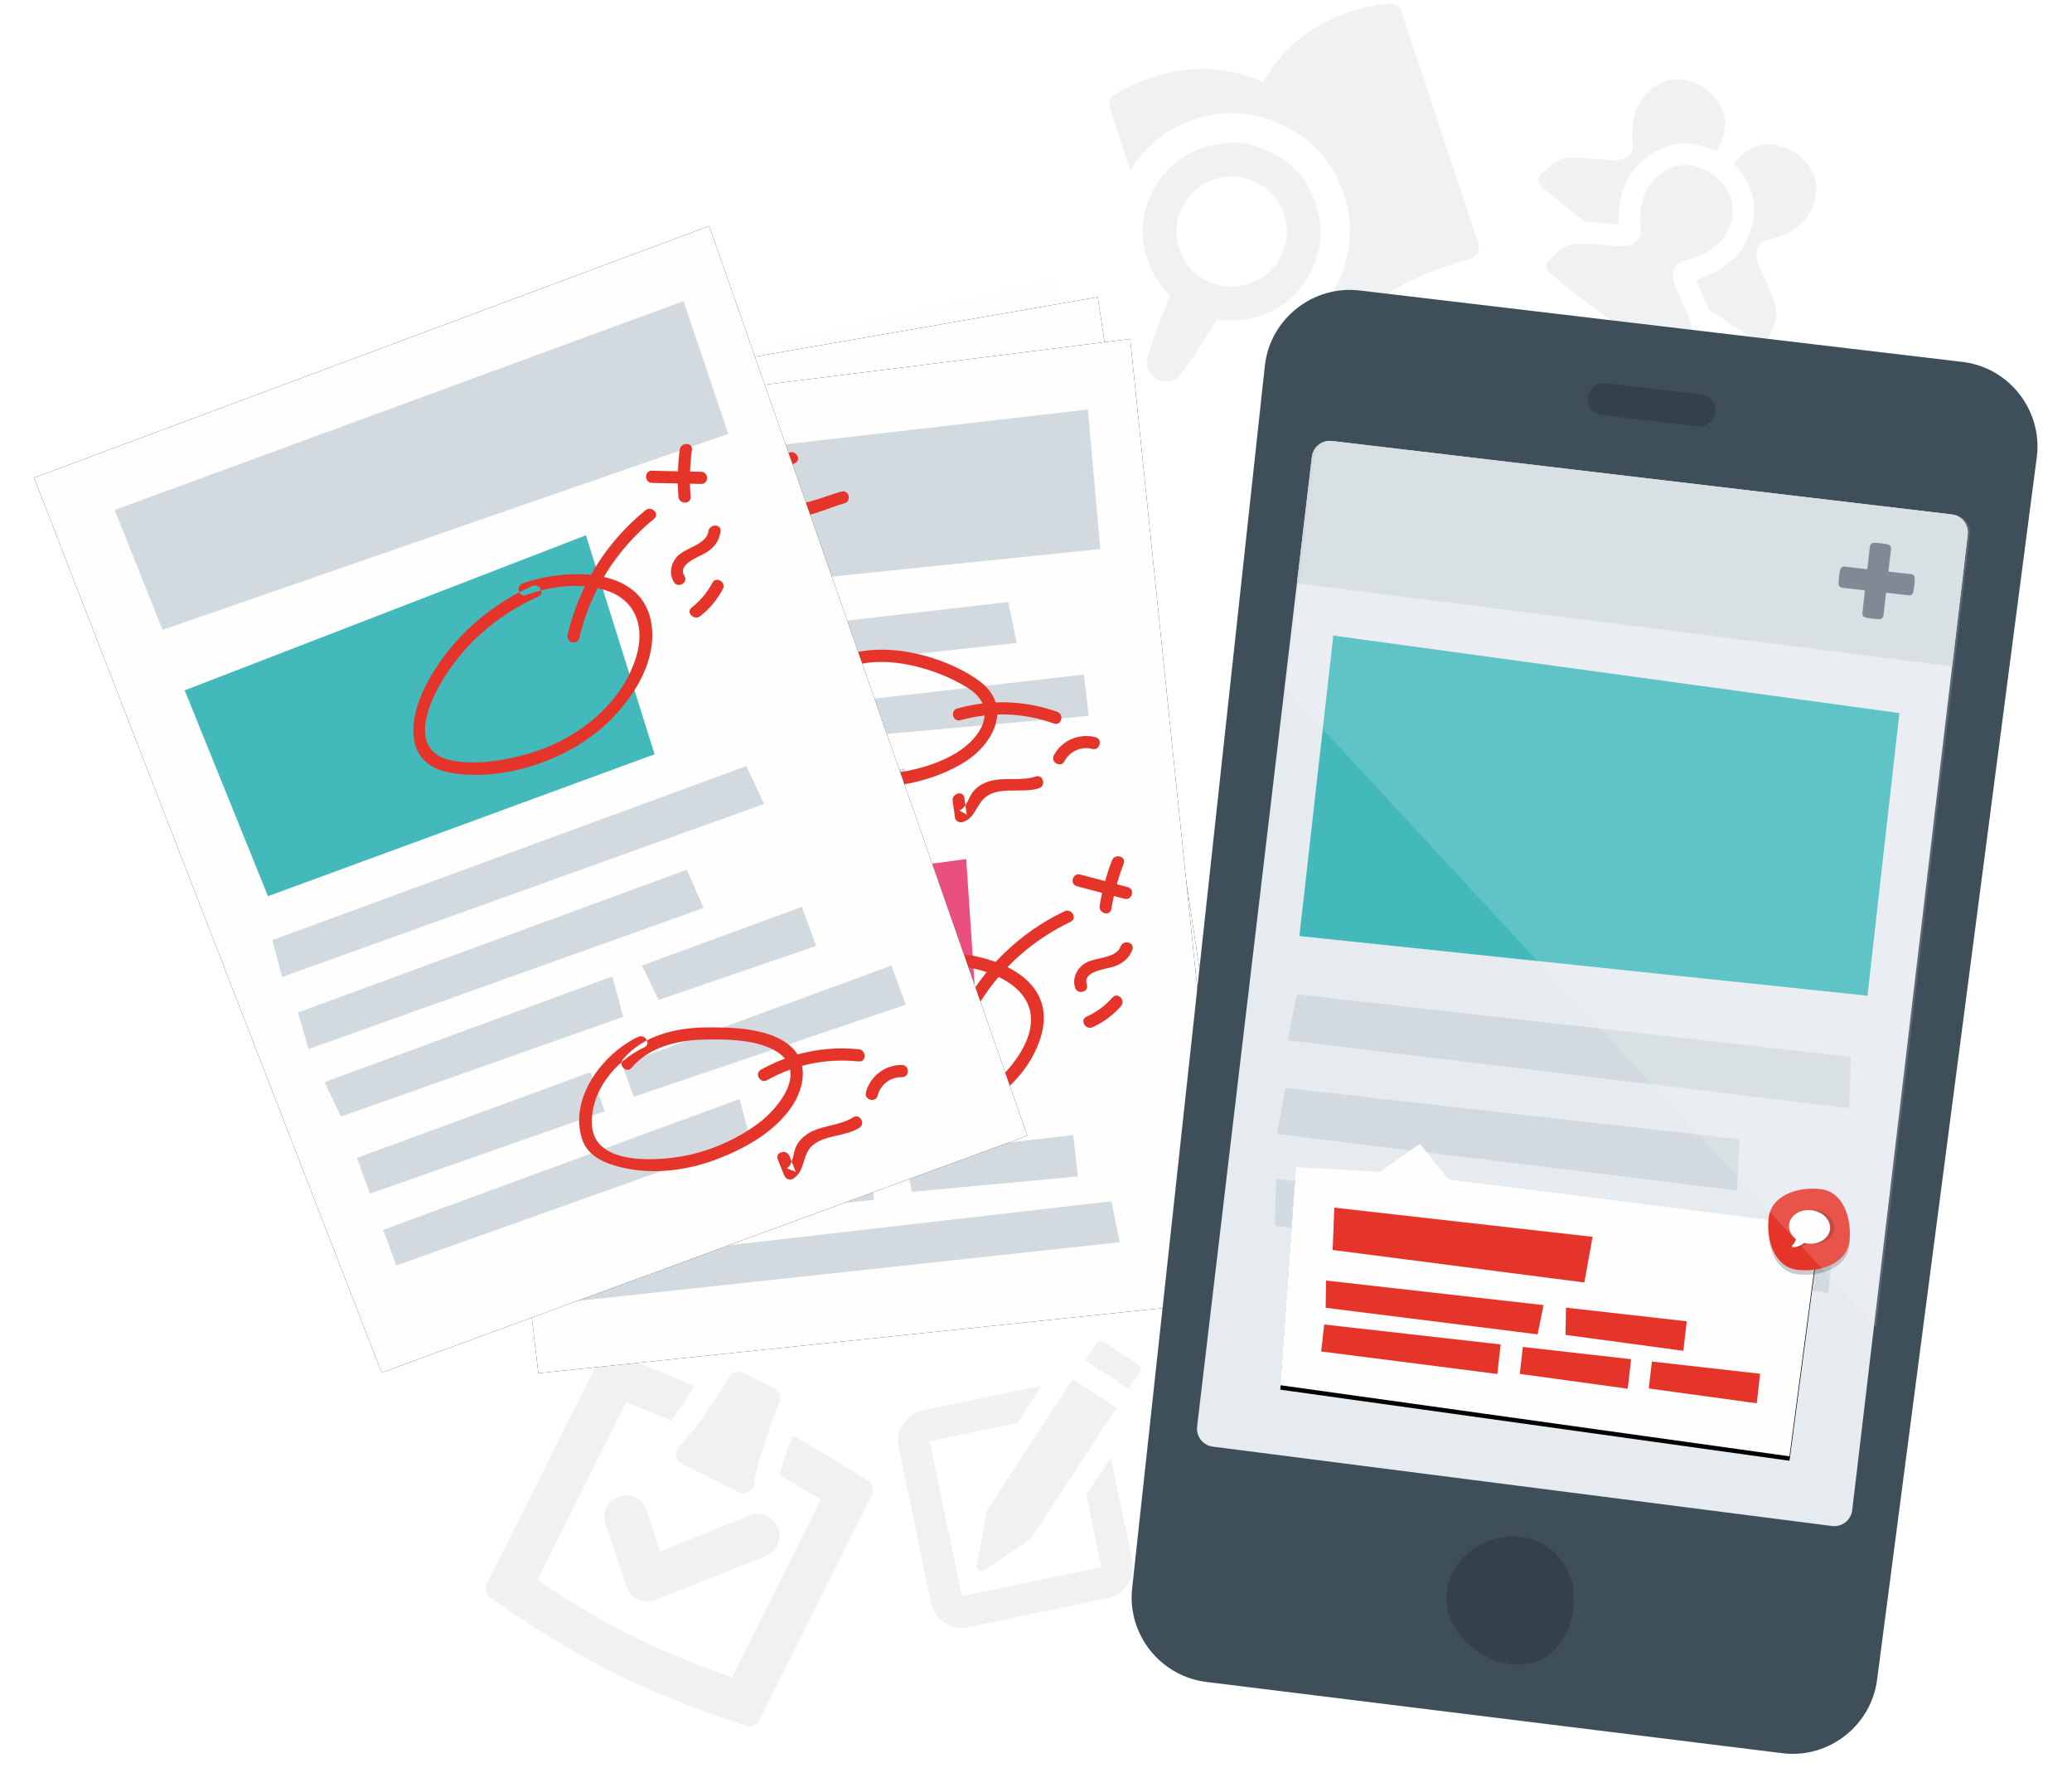 <svg xmlns="http://www.w3.org/2000/svg" width="929" height="801" viewBox="0 0 929 801" xmlns:xlink="http://www.w3.org/1999/xlink">
  <defs>
    <polygon id="b" points="542.129 460.739 234.059 507.706 163.702 86.436 477.181 31.951"/>
    <filter id="a" width="200%" height="200%" x="-50%" y="-50%" filterUnits="objectBoundingBox">
      <feOffset in="SourceAlpha" result="shadowOffsetOuter1"/>
      <feGaussianBlur stdDeviation="5" in="shadowOffsetOuter1" result="shadowBlurOuter1"/>
      <feColorMatrix values="0 0 0 0 0 0 0 0 0 0 0 0 0 0 0 0 0 0 0.2 0" in="shadowBlurOuter1"/>
    </filter>
    <polygon id="d" points="536.332 482.079 226.386 514.42 176.016 90.292 491.72 50.699"/>
    <filter id="c" width="200%" height="200%" x="-50%" y="-50%" filterUnits="objectBoundingBox">
      <feOffset in="SourceAlpha" result="shadowOffsetOuter1"/>
      <feGaussianBlur stdDeviation="5" in="shadowOffsetOuter1" result="shadowBlurOuter1"/>
      <feColorMatrix values="0 0 0 0 0 0 0 0 0 0 0 0 0 0 0 0 0 0 0.2 0" in="shadowBlurOuter1"/>
    </filter>
    <polygon id="f" points="445.597 407.905 156.133 514.172 .257 112.953 302.987 .072"/>
    <filter id="e" width="200%" height="200%" x="-50%" y="-50%" filterUnits="objectBoundingBox">
      <feOffset in="SourceAlpha" result="shadowOffsetOuter1"/>
      <feGaussianBlur stdDeviation="5" in="shadowOffsetOuter1" result="shadowBlurOuter1"/>
      <feColorMatrix values="0 0 0 0 0 0 0 0 0 0 0 0 0 0 0 0 0 0 0.2 0" in="shadowBlurOuter1"/>
    </filter>
    <filter id="g" width="200%" height="200%" x="-50%" y="-50%" filterUnits="objectBoundingBox">
      <feOffset in="SourceAlpha" result="shadowOffsetOuter1"/>
      <feGaussianBlur stdDeviation="6" in="shadowOffsetOuter1" result="shadowBlurOuter1"/>
      <feColorMatrix values="0 0 0 0 0 0 0 0 0 0 0 0 0 0 0 0 0 0 0.2 0" in="shadowBlurOuter1" result="shadowMatrixOuter1"/>
      <feMerge>
        <feMergeNode in="shadowMatrixOuter1"/>
        <feMergeNode in="SourceGraphic"/>
      </feMerge>
    </filter>
    <polygon id="i" points="142.721 399.316 129.973 383.316 111.979 395.842 74.32 393.778 67.333 491.539 295.632 523.41 309.292 420.325"/>
    <filter id="h" width="200%" height="200%" x="-50%" y="-50%" filterUnits="objectBoundingBox">
      <feOffset dy="2" in="SourceAlpha" result="shadowOffsetOuter1"/>
      <feGaussianBlur stdDeviation="2" in="shadowOffsetOuter1" result="shadowBlurOuter1"/>
      <feColorMatrix values="0 0 0 0 0 0 0 0 0 0 0 0 0 0 0 0 0 0 0.2 0" in="shadowBlurOuter1"/>
    </filter>
  </defs>
  <g fill="none" fill-rule="evenodd" transform="translate(15)">
    <g fill="#6B7482" opacity=".1" transform="translate(202.736 .743)">
      <path d="M293.736 612.588C293.608 611.975 293.26 611.482 292.693 611.11L277.028 600.844C276.461 600.473 275.869 600.351 275.254 600.478 274.639 600.606 274.145 600.955 273.774 601.525L268.794 609.128 288.39 621.969 293.37 614.366C293.742 613.796 293.863 613.206 293.736 612.588L293.736 612.588zM282.896 630.364L244.642 688.788C244.296 689.122 244.109 689.295 244.072 689.304L223.768 703.22 223.629 703.359C223.555 703.376 223.442 703.418 223.288 703.489 223.13 703.56 222.996 703.603 222.889 703.628 222.24 703.761 221.681 703.617 221.216 703.183 220.34 702.613 219.963 701.895 220.088 701.045L220.162 700.857 224.802 676.675C224.796 676.638 224.876 676.397 225.046 675.946L263.3 617.522 282.896 630.364zM280.294 652.646L289.937 698.932C290.728 702.732 290.045 706.28 287.882 709.581 285.722 712.882 282.743 714.924 278.947 715.718L216.465 728.746C212.67 729.538 209.121 728.857 205.824 726.693 202.524 724.529 200.481 721.552 199.687 717.754L185.219 648.296C184.425 644.498 185.111 640.95 187.274 637.649 189.434 634.348 192.41 632.304 196.209 631.512L249.413 620.418 238.423 637.201 199.103 645.4 213.571 714.859 276.053 701.827 269.304 669.432 280.294 652.646zM86.773 647.707C89.769 644.664 93.148 640.526 96.901 635.299 100.648 630.072 103.523 625.858 105.524 622.654 107.525 619.449 108.685 617.529 109.005 616.894 109.64 615.62 110.592 614.792 111.868 614.404 113.141 614.018 114.365 614.12 115.547 614.713L129.449 621.672C130.628 622.262 131.45 623.184 131.904 624.435 132.357 625.685 132.264 626.947 131.626 628.221 131.308 628.859 130.469 630.937 129.106 634.46 127.739 637.982 126.09 642.812 124.159 648.946 122.223 655.086 120.936 660.267 120.304 664.495 120.026 666.177 119.21 667.36 117.846 668.038 116.392 668.905 114.893 668.948 113.348 668.174L87.997 655.48C86.452 654.709 85.588 653.481 85.409 651.799 85.134 650.299 85.588 648.934 86.773 647.707M68.276 716.371L68.004 716.232C65.64 715.05 64.027 713.164 63.165 710.572L53.7 682.473C52.839 679.883 52.997 677.405 54.182 675.04 55.364 672.677 57.249 671.064 59.84 670.201 62.428 669.339 64.929 669.507 67.338 670.715 69.745 671.92 71.38 673.82 72.242 676.409L78.167 694.894 118.32 678.675C120.862 677.677 123.374 677.711 125.851 678.783 128.323 679.849 130.064 681.659 131.064 684.205 132.108 686.661 132.093 689.126 131.025 691.605 129.956 694.083 128.196 695.844 125.744 696.888L76.046 716.507C73.41 717.466 70.819 717.418 68.276 716.371M171.422 663.148C172.422 663.877 173.103 664.841 173.466 666.047 173.828 667.252 173.738 668.401 173.193 669.492L122.648 770.535C122.104 771.624 121.262 772.396 120.128 772.849 118.989 773.306 117.832 773.351 116.653 772.988L114.334 772.166C112.877 771.667 111.037 771.029 108.812 770.257 106.584 769.48 103.951 768.561 100.906 767.492 97.865 766.423 94.557 765.195 90.991 763.806 87.425 762.419 83.802 760.972 80.12 759.469 76.443 757.969 72.557 756.307 68.466 754.489 64.376 752.669 60.56 750.871 57.02 749.098 53.474 747.323 49.749 745.346 45.843 743.163 41.934 740.976 38.28 738.863 34.87 736.816 31.462 734.771 28.137 732.735 24.886 730.71 21.64 728.688 18.675 726.776 15.994 724.978 13.312 723.18 10.996 721.62 9.043 720.305 7.087 718.986 5.477 717.894 4.204 717.029L2.16 715.665C1.16 714.936.502 713.983.185 712.801-.133 711.615-.02 710.481.525 709.392L51.07 608.349C51.614 607.257 52.479 606.494 53.661 606.063 54.84 605.632 56.022 605.598 57.204 605.961 67.882 609.835 79.967 614.747 93.46 620.705 90.188 626.57 86.707 631.706 83.028 636.113 74.396 632.472 67.758 629.721 63.126 627.855L23.225 707.625C38.895 718.087 52.912 726.41 65.274 732.599 77.628 738.784 92.689 745.02 110.456 751.299L150.36 671.529C146.085 668.937 139.909 665.273 131.824 660.542 133.049 655.361 135.027 649.473 137.76 642.883 150.612 650.117 161.832 656.872 171.422 663.148M345.584 81.079C339.512 78.024 333.227 77.576 326.725 79.729 320.222 81.881 315.446 85.991 312.393 92.068 309.342 98.14 308.892 104.433 311.043 110.936 313.161 117.337 317.254 122.061 323.323 125.116 329.398 128.167 335.682 128.621 342.185 126.466 348.685 124.316 353.461 120.201 356.514 114.126 359.567 108.055 360.035 101.815 357.918 95.417 355.766 88.915 351.656 84.133 345.584 81.079L345.584 81.079zM327.898 142.37C324.743 147.605 322.269 151.567 320.486 154.252 316.698 160.046 313.458 164.672 310.76 168.12 309.85 169.238 308.39 169.93 306.38 170.185 304.37 170.443 302.65 170.174 301.221 169.36 299.688 168.588 298.423 167.321 297.431 165.551 296.439 163.784 296.156 162.134 296.578 160.599 297.811 155.88 299.498 150.611 301.643 144.778 303.222 140.765 304.997 136.448 306.961 131.84 302.256 127.461 298.848 122.076 296.731 115.675 293.261 105.185 293.979 95.052 298.891 85.279 303.803 75.503 311.502 68.881 321.988 65.407 332.371 61.97 342.471 62.702 352.294 67.599 362.116 72.494 368.76 80.188 372.23 90.679 375.702 101.169 374.954 111.313 369.99 121.103 365.027 130.895 357.353 137.506 346.973 140.943 340.575 143.062 334.217 143.538 327.898 142.37L327.898 142.37zM405.543.906C408.196.843 409.94 2.071 410.773 4.584L445.126 108.449C445.648 110.026 445.486 111.478 444.647 112.799 443.837 114.231 442.666 115.088 441.129 115.36 438.788 116.021 435.831 116.94 432.268 118.119 428.178 119.475 424.728 120.734 421.913 121.897 419.098 123.065 415.408 124.835 410.844 127.22 406.28 129.602 402.161 132.54 398.487 136.026 394.811 139.511 391.783 143.456 389.397 147.852 388.626 149.037 387.611 149.84 386.352 150.254 385.094 150.673 383.798 150.637 382.477 150.143 377.797 147.965 372.355 146.454 366.138 145.597 375.096 138.91 381.349 130.116 384.901 119.223 388.455 108.33 388.424 97.425 384.816 86.512 380.201 72.559 371.368 62.302 358.317 55.736 345.266 49.174 331.77 48.201 317.824 52.818 305.45 56.913 295.881 64.562 289.114 75.764L279.901 47.909C279.068 45.394 279.737 43.372 281.906 41.837L282.325 41.52C282.64 41.418 283.059 41.194 283.584 40.842 284.108 40.499 284.712 40.124 285.395 39.722 286.075 39.322 286.923 38.894 287.938 38.44 288.95 37.992 290.01 37.493 291.11 36.957 292.213 36.415 293.463 35.885 294.86 35.366 296.258 34.844 297.638 34.356 299.002 33.905 315.993 28.281 332.51 28.982 348.563 36.004 357.26 20.789 370.101 10.367 387.089 4.743 388.453 4.292 389.85 3.858 391.287 3.444 392.719 3.027 394.037 2.709 395.242 2.483 396.446 2.259 397.592 2.026 398.675 1.782 399.757 1.538 400.693 1.377 401.481 1.292 402.266 1.206 402.972 1.147 403.601 1.11 404.228 1.079 404.704 1.008 405.019.903L405.543.906zM575.438 150.19C575.14 151.052 574.468 151.699 573.411 152.124 572.356 152.553 571.412 152.524 570.582 152.036L569.757 151.608C569.207 151.325 568.379 150.868 567.274 150.241 566.165 149.609 564.83 148.818 563.26 147.859 561.689 146.901 559.58 145.528 556.939 143.75 554.291 141.969 551.414 140.023 548.31 137.91 548.021 136.958 547.652 135.968 547.201 134.95 546.748 133.929 546.269 132.834 545.759 131.666 545.254 130.5 544.885 129.621 544.662 129.031 543.93 127.653 543.284 126.223 542.725 124.752 557.242 120.194 565.732 111.442 568.204 98.502 569.165 93.391 568.805 88.63 567.126 84.209 565.448 79.793 562.906 75.99 559.49 72.802 561.264 70.312 563.66 68.16 566.676 66.342 570.157 64.317 573.788 63.585 577.575 64.138 581.362 64.697 584.75 66.038 587.737 68.171 590.722 70.301 593.095 73.069 594.852 76.469 596.61 79.872 597.1 83.545 596.324 87.498 594.407 97.404 587.287 103.859 574.953 106.862 571.166 107.809 569.508 110.433 569.978 114.741 570.08 116.099 571.143 119.009 573.176 123.461 575.2 127.914 576.572 131.144 577.283 133.155 577.66 134.283 577.986 135.296 578.261 136.189 578.533 137.08 578.669 137.981 578.666 138.892 578.661 139.799 578.669 140.503 578.689 141.002 578.712 141.498 578.564 142.227 578.255 143.188 577.946 144.15 577.728 144.796 577.598 145.131 577.462 145.466 577.13 146.274 576.591 147.553 576.053 148.832 575.67 149.714 575.438 150.19L575.438 150.19zM512.428 148.284C509.77 146.444 506.952 144.459 503.967 142.329 500.979 140.196 498.167 138.163 495.522 136.22 492.88 134.283 490.664 132.621 488.869 131.229 487.067 129.839 485.462 128.557 484.042 127.383 482.627 126.212 481.468 125.251 480.558 124.491 479.648 123.739 478.897 123.095 478.31 122.568 477.721 122.04 477.284 121.672 476.998 121.47L476.541 120.983C475.81 120.356 475.476 119.471 475.535 118.334 475.493 117.336 475.881 116.488 476.706 115.79 477.202 115.393 477.925 114.755 478.877 113.876 479.821 112.996 480.459 112.404 480.785 112.097 481.108 111.791 481.661 111.357 482.443 110.787 483.226 110.217 483.852 109.86 484.328 109.718 484.807 109.576 485.465 109.375 486.296 109.111 487.129 108.845 488.005 108.666 488.929 108.575 489.853 108.482 490.944 108.459 492.206 108.496 494.459 108.496 498 108.717 502.836 109.159 507.663 109.605 510.716 109.69 511.986 109.415 516.21 108.456 518.152 106.034 517.814 102.143 516.638 89.498 520.417 80.658 529.159 75.627 532.637 73.602 536.271 72.87 540.058 73.426 543.848 73.982 547.235 75.326 550.22 77.459 553.205 79.589 555.578 82.354 557.338 85.757 559.093 89.157 559.583 92.833 558.804 96.783 556.893 106.692 549.767 113.144 537.436 116.147 533.649 117.094 531.991 119.721 532.458 124.026 532.563 125.387 533.626 128.294 535.659 132.746 537.685 137.201 539.055 140.432 539.766 142.442 540.631 144.992 541.098 147.122 541.164 148.832 541.232 150.545 540.957 152.173 540.336 153.715 539.718 155.261 538.913 157.181 537.921 159.475 537.575 160.411 536.897 161.058 535.897 161.412 534.839 161.84 533.895 161.812 533.062 161.321L532.453 161.049C532.169 160.845 531.682 160.553 530.993 160.167 530.301 159.779 529.451 159.282 528.439 158.664 527.427 158.052 526.123 157.252 524.518 156.271 522.911 155.284 521.159 154.169 519.263 152.921 517.361 151.671 515.082 150.128 512.428 148.284L512.428 148.284zM503.284 99.5C502.657 99.483 501.705 99.421 500.438 99.321 499.168 99.216 497.977 99.12 496.866 99.024 495.752 98.93 494.7 98.902 493.705 98.944 491.503 97.37 489.428 95.836 487.489 94.347 485.55 92.855 483.892 91.565 482.523 90.479 481.151 89.393 479.92 88.409 478.835 87.527 477.749 86.642 476.859 85.899 476.162 85.295 475.467 84.693 474.892 84.174 474.449 83.749 473.999 83.324 473.633 83.009 473.35 82.805L473.106 82.47C472.374 81.843 472.04 80.958 472.102 79.821 472.06 78.826 472.448 77.978 473.27 77.275 473.766 76.88 474.492 76.242 475.442 75.363 476.388 74.484 477.023 73.891 477.349 73.585 477.672 73.279 478.228 72.845 479.008 72.275 479.79 71.705 480.419 71.35 480.895 71.206 481.375 71.067 482.027 70.862 482.86 70.599 483.693 70.332 484.572 70.153 485.496 70.063 486.417 69.969 487.509 69.944 488.77 69.983 491.024 69.98 494.564 70.204 499.397 70.647 504.228 71.092 507.281 71.177 508.551 70.902 512.774 69.944 514.716 67.522 514.376 63.631 513.205 50.988 516.984 42.148 525.723 37.112 529.201 35.089 532.835 34.358 536.625 34.916 540.412 35.47 543.8 36.814 546.788 38.944 549.772 41.076 552.142 43.841 553.903 47.244 555.66 50.645 556.151 54.32 555.368 58.271 554.631 61.716 553.373 64.683 551.598 67.173 542.204 62.295 533.13 62.309 524.371 67.221 513.015 73.82 507.544 84.728 507.961 99.94 507.524 99.951 507.051 99.934 506.544 99.894 506.033 99.855 505.461 99.795 504.823 99.713 504.18 99.631 503.706 99.588 503.389 99.577L503.284 99.5z"/>
    </g>
    <g transform="translate(0 101.244)">
      <polygon fill="#FEFEFE" points="546.711 448.003 241.663 511.725 148.425 94.925 458.462 23.402"/>
      <use fill="black" filter="url(#a)" xlink:href="#b"/>
      <use fill="#FEFEFE" xlink:href="#b"/>
      <use fill="black" filter="url(#c)" xlink:href="#d"/>
      <use fill="#FEFEFE" xlink:href="#d"/>
      <polygon fill="#D2DADF" points="478.323 144.907 209.681 172.498 202.892 113.399 472.787 82.365"/>
      <polygon fill="#D2DADF" points="440.822 187.025 212.528 211.627 212.208 194.512 437.066 168.66"/>
      <polygon fill="#D2DADF" points="487.06 455.697 243.592 482.043 243.272 464.928 483.304 437.331"/>
      <polygon fill="#D2DADF" points="330.708 234.44 219.719 245.555 217.775 228.627 328.577 215.888"/>
      <polygon fill="#D2DADF" points="376.762 436.715 243.254 450.418 239.682 433.678 376.257 417.975"/>
      <polygon fill="#D2DADF" points="468.295 426.191 393.916 433.093 390.347 416.356 466.164 407.638"/>
      <polygon fill="#D2DADF" points="391.233 262.044 223.638 279.667 221.694 262.739 390.728 243.304"/>
      <polygon fill="#D2DADF" points="473.131 219.713 344.913 231.159 343.155 215.859 470.999 201.16"/>
      <polygon fill="#E9507E" points="425.062 386.585 241.638 407.676 227.029 309.188 418.211 283.909"/>
      <path fill="#E5352A" d="M364.159 189.147C348.741 192.284 334.774 203.288 330.1 218.69 325.627 233.431 335.585 241.715 348.644 246.752 369.944 254.967 397.293 252.608 416.881 240.788 430.697 232.45 439.468 215.091 423.704 203.801 406.361 191.379 373.689 183.529 355.153 197.29 352.372 199.357 355.082 204.087 357.902 201.994 374.5 189.669 402.679 197.023 418.84 207.113 432.8 215.828 425.47 229.067 414.131 236.083 404.298 242.169 391.842 245.067 380.413 245.856 368.201 246.701 333.561 243.788 334.315 225.536 334.981 209.425 351.19 197.335 365.607 194.402 369.037 193.702 367.586 188.45 364.159 189.147M412.129 257.868L413.198 265.449C413.399 266.867 415.287 267.76 416.548 267.352 422.167 265.531 422.413 260.242 426.345 256.595 432.454 250.934 443.191 254.655 450.828 252.145 454.142 251.056 452.722 245.793 449.38 246.89 442.157 249.264 434.299 246.698 427.164 249.502 424.843 250.415 422.887 251.748 421.305 253.677 419.346 256.068 418.283 261.067 415.1 262.1L418.45 264C418.093 261.473 417.736 258.946 417.382 256.419 416.891 252.962 411.644 254.434 412.129 257.868M462.212 240.098C464.635 235.561 469.721 233.221 474.727 234.528 478.12 235.416 479.568 230.161 476.175 229.273 468.884 227.368 461.078 230.666 457.509 237.347 455.859 240.441 460.559 243.195 462.212 240.098"/>
      <path fill="#E5352A" d="M415.635 221.659C429.738 217.74 443.781 218.27 457.569 223.134 460.882 224.299 462.305 219.039 459.017 217.879 444.37 212.714 429.14 212.249 414.187 216.404 410.816 217.343 412.248 222.601 415.635 221.659M404.974 328.413C379.762 333.089 348.394 349.646 338.415 374.98 327.029 403.884 370.099 407.826 388.558 406.377 413.563 404.417 442.621 390.297 451.25 364.895 461.543 334.598 423.926 323.873 401.124 326.255 397.674 326.615 397.638 332.066 401.124 331.703 424.422 329.269 460.375 341.305 442.394 370.831 430.579 390.226 407.145 400.206 385.208 401.122 374.206 401.581 360.078 400.988 350.182 395.458 335.431 387.214 344.595 372.473 352.81 363.304 366.884 347.595 385.774 337.497 406.422 333.668 409.864 333.027 408.407 327.778 404.974 328.413"/>
      <path fill="#E5352A" d="M419.86 356.149C429.75 336.626 445.301 321.446 465.033 312.005 468.194 310.493 465.436 305.794 462.287 307.3 441.8 317.101 425.425 333.135 415.157 353.398 413.576 356.521 418.273 359.28 419.86 356.149M467.838 296.078C474.956 297.961 482.074 299.841 489.192 301.724 492.585 302.621 494.031 297.368 490.641 296.472 483.523 294.589 476.405 292.706 469.287 290.823 465.894 289.927 464.448 295.182 467.838 296.078"/>
      <path fill="#E5352A" d="M483.567 284.49C481.013 291.092 479.173 297.853 478.034 304.841 477.475 308.269 482.722 309.747 483.287 306.29 484.426 299.302 486.263 292.541 488.82 285.939 490.084 282.666 484.82 281.248 483.567 284.49M472.29 340.156C470.243 333.892 481.395 333.31 485.06 331.881 488.674 330.469 491.33 328.211 492.697 324.536 493.918 321.246 488.657 319.825 487.444 323.087 485.372 328.668 475.876 327.803 471.493 330.622 467.802 332.996 465.637 337.309 467.037 341.606 468.123 344.924 473.381 343.503 472.29 340.156M474.885 359.29C479.757 357.07 484.075 353.851 487.615 349.832 489.925 347.212 486.087 343.343 483.766 345.981 480.494 349.693 476.636 352.535 472.135 354.585 468.952 356.037 471.715 360.734 474.885 359.29M223.177 102.261C210.835 109.249 199.567 124.733 203.054 139.738 206.844 156.048 231.16 155.682 243.825 153.323 255.422 151.162 275.707 139.622 272.521 124.824 271.007 117.791 262.066 115.701 256.085 113.897 245.911 110.831 235.347 109.856 224.765 110.437 221.281 110.63 221.258 116.078 224.765 115.885 236.917 115.218 249.109 116.679 260.496 121.143 278.252 128.102 254.345 145.192 245.387 147.404 235.338 149.885 211.615 151.678 208.304 138.289 205.208 125.774 215.926 112.626 225.927 106.966 228.977 105.239 226.236 100.531 223.177 102.261"/>
      <path fill="#E5352A" d="M248.555 134.281C256.572 131.604 264.599 128.935 272.381 125.617 275.992 124.074 279.541 122.401 283.022 120.586 287.555 118.221 294.372 112.54 299.667 113.346 303.094 113.867 304.574 108.621 301.116 108.093 292.447 106.772 285.264 113.419 277.857 117.115 267.984 122.041 257.549 125.537 247.107 129.026 243.798 130.132 245.219 135.395 248.555 134.281M315.773 101.52C313.797 107.007 319.415 113.011 324.526 109.512 326.363 108.252 326.663 106.557 329.206 106.341 330.533 106.228 332.171 106.945 333.458 107.172 336.361 107.685 338.734 107.677 341.426 106.426 344.604 104.954 341.84 100.255 338.68 101.724 335.403 103.244 331.19 100.561 327.684 100.924 326.145 101.083 324.844 101.537 323.625 102.478 322.162 103.607 322.049 105.13 320.813 103.326 319.874 101.957 320.285 99.974 319.05 98.534 318.216 97.561 317.116 96.962 315.858 96.747 313.247 96.299 311.365 97.725 310.52 100.071 309.332 103.377 314.593 104.798 315.773 101.52M318.439 132.81C322.682 130.218 326.725 127.966 331.742 129.152 333.902 129.665 335.699 130.839 337.978 130.995 345.981 131.551 356.032 126.565 363.675 124.379 367.039 123.415 365.608 118.157 362.229 119.124 353.11 121.733 343.03 126.863 333.783 124.118 326.991 122.099 321.58 124.509 315.689 128.105 312.704 129.929 315.437 134.642 318.439 132.81"/>
      <use fill="black" filter="url(#e)" xlink:href="#f"/>
      <use fill="#FEFEFE" xlink:href="#f"/>
      <polygon fill="#D2DADF" points="311.535 93.256 57.873 181.145 36.415 127.398 291.459 33.768"/>
      <polygon fill="#D2DADF" points="327.587 259.182 111.468 336.777 107.137 320.218 319.619 242.214"/>
      <polygon fill="#D2DADF" points="300.503 305.795 123.322 369.097 118.636 352.668 292.892 288.697"/>
      <polygon fill="#D2DADF" points="264.445 354.612 137.896 399.327 130.492 383.893 259.549 336.516"/>
      <polygon fill="#D2DADF" points="350.942 322.858 280.27 347.057 272.866 331.627 344.51 305.326"/>
      <polygon fill="#44B9BC" points="278.485 236.92 105.153 300.55 67.817 208.256 247.703 138.733"/>
      <polygon fill="#D2DADF" points="256.157 396.974 150.889 433.875 145.021 417.88 249.725 379.442"/>
      <polygon fill="#D2DADF" points="321.471 409.572 162.713 466.11 156.845 450.115 316.576 391.475"/>
      <polygon fill="#D2DADF" points="391.129 349.168 269.193 390.446 263.889 375.985 384.698 331.636"/>
      <path fill="#E5352A" d="M271.134 363.602C255.47 370.939 240.015 391.009 245.954 409.375 248.627 417.636 257.182 420.778 265.042 422.457 278.643 425.364 293.29 423.438 306.193 418.552 318.241 413.989 330.696 407.166 338.673 396.749 345.06 388.408 348.416 376.041 339.662 368.021 330.376 359.513 312.594 359.209 300.819 359.396 287.612 359.606 273.161 363.163 264.311 373.642 262.063 376.305 265.896 380.176 268.161 377.493 275.755 368.503 287.904 365.284 299.268 364.895 309.374 364.549 323.037 364.609 332.088 369.544 348.03 378.233 334.571 395.342 324.681 402.634 316.089 408.966 305.972 413.603 295.631 416.164 283.261 419.227 251.833 422.341 250.452 403.612 249.324 388.315 260.768 374.45 273.884 368.307 277.053 366.821 274.292 362.122 271.134 363.602M333.716 418.49C334.657 420.863 335.595 423.234 336.536 425.608 337.163 427.182 338.9 428.24 340.536 427.236 346.313 423.691 344.465 416.366 349.338 412.248 355.004 407.458 363.965 408.405 370.283 404.392 373.234 402.52 370.504 397.804 367.534 399.69 361.229 403.692 353.221 403.053 346.959 407.191 344.87 408.569 343.15 410.342 342.01 412.582 340.57 415.41 340.757 420.707 337.789 422.531 339.122 423.073 340.454 423.617 341.789 424.159L338.969 417.04C337.69 413.822 332.42 415.225 333.716 418.49M378.481 389.978C379.763 384.97 384.244 381.572 389.406 381.68 392.913 381.756 392.913 376.309 389.406 376.232 381.886 376.073 375.094 381.24 373.229 388.529 372.361 391.929 377.611 393.378 378.481 389.978"/>
      <path fill="#E5352A" d="M328.914 383.036C341.699 375.91 355.515 373.156 370.054 374.639 373.535 374.993 373.512 369.543 370.054 369.191 354.596 367.614 339.72 370.776 326.165 378.331 323.103 380.039 325.847 384.746 328.914 383.036M223.652 161.492C204.05 170.25 187.465 185.031 177.039 203.884 168.492 219.34 164.611 241.339 187.212 245.25 208.858 248.993 234.551 241.033 251.633 227.752 266.033 216.555 280.754 196.431 276.828 177.062 271.771 152.108 237.633 153.801 219.375 160.29 216.095 161.452 217.507 166.719 220.82 165.542 231.907 161.603 244.357 159.896 255.86 163.185 270.507 167.371 274.486 180.536 269.94 194.205 262.765 215.781 242.486 230.883 221.271 236.852 210.922 239.762 199.044 241.682 188.326 239.853 169.629 236.665 175.227 218.447 181.741 206.632 191.734 188.508 207.594 174.597 226.402 166.197 229.594 164.771 226.827 160.074 223.652 161.492"/>
      <path fill="#E5352A" d="M244.709 184.861C249.752 163.554 261.309 145.182 278.266 131.351 280.984 129.137 277.112 125.302 274.416 127.5 256.796 141.87 244.692 161.288 239.456 183.411 238.651 186.82 243.901 188.278 244.709 184.861M277.299 115.25L299.381 115.718C302.887 115.792 302.887 110.344 299.381 110.27L277.299 109.802C273.792 109.729 273.792 115.176 277.299 115.25"/>
      <path fill="#E5352A" d="M289.778 100.374C288.851 107.393 288.652 114.398 289.179 121.456 289.44 124.931 294.888 124.959 294.628 121.456 294.098 114.395 294.296 107.393 295.223 100.374 295.682 96.908 290.231 96.942 289.778 100.374M291.864 156.993C288.463 151.479 298.888 148.337 302.075 146.216 305.471 143.956 307.534 141.02 308.061 136.979 308.512 133.511 303.061 133.545 302.613 136.979 301.839 142.938 291.997 144.324 288.465 148.408 285.693 151.613 284.902 156.077 287.161 159.743 288.998 162.721 293.712 159.987 291.864 156.993M298.949 174.997C303.167 171.696 306.597 167.544 309.092 162.802 310.724 159.703 306.024 156.946 304.389 160.054 302.087 164.427 298.989 168.1 295.1 171.146 292.341 173.304 296.219 177.135 298.949 174.997"/>
    </g>
    <g filter="url(#g)" transform="translate(491.703 129.496)">
      <path fill="#3F4F5A" d="M373.195,32.758 L102.971,0.743 C82.07,-1.736 62.908,13.377 60.453,34.099 L0.945,582.242 C-1.53,603.151 13.599,622.135 34.309,624.589 L292.636,656.541 C313.536,659.017 332.509,643.882 334.963,623.162 L406.559,75.105 C409.011,54.385 394.095,35.234 373.195,32.758"/>
      <path fill="#E6EBF0" d="M90.544,68.226 L368.391,101.146 C372.912,101.682 376.064,105.684 375.528,110.204 L323.764,547.522 C323.228,552.043 319.226,555.197 314.707,554.663 L37.173,519.089 C32.654,518.556 29.502,514.551 30.035,510.031 L81.49,75.367 C82.023,70.847 86.025,67.69 90.544,68.226"/>
      <path fill="#34414B" d="M262.437 55.363C261.97 59.319 258.389 62.141 254.435 61.673L211.504 56.588C207.552 56.117 204.729 52.538 205.197 48.582 205.667 44.626 209.245 41.801 213.199 42.269L256.13 47.357C260.085 47.825 262.905 51.407 262.437 55.363M198.822 591.162C196.971 606.796 186.613 618.557 170.796 616.686 155.168 614.834 140.085 600.248 141.959 584.424 143.81 568.789 159.267 557.632 175.085 559.507 190.877 561.568 200.673 575.527 198.822 591.162"/>
      <path fill="#D2DADF" d="M368.56,169.268 L375.53,110.206 C376.063,105.683 372.911,101.681 368.392,101.145 L90.543,68.225 C86.025,67.692 82.025,70.846 81.489,75.366 L74.782,132.026 L368.56,169.268 Z"/>
      <polygon fill="#44B9BC" points="330.598 316.914 75.894 290.162 91.102 155.451 344.902 190.2"/>
      <path fill="#6B7482" d="M351.104,135.983 C350.914,136.902 350.077,137.495 349.148,137.39 L338.926,136.233 L337.772,146.462 C337.667,147.389 336.862,148.07 335.966,148.053 C333.874,148.03 331.762,147.792 329.716,147.347 C328.837,147.163 328.205,146.32 328.31,145.393 L329.464,135.164 L319.284,134.015 C318.315,133.904 317.629,133.142 317.649,132.203 C317.671,130.11 317.907,128.04 318.352,125.992 C318.542,125.07 319.381,124.438 320.353,124.549 L330.532,125.7 L331.683,115.513 C331.794,114.543 332.596,113.863 333.494,113.88 C335.586,113.902 337.698,114.141 339.745,114.586 C340.621,114.77 341.253,115.612 341.145,116.582 L339.994,126.769 L350.216,127.923 C351.146,128.028 351.826,128.831 351.804,129.772 C351.781,131.865 351.549,133.936 351.104,135.983"/>
      <polygon fill="#D2DADF" points="322.36 367.351 70.621 336.884 74.765 316.281 323.14 344.343"/>
      <polygon fill="#D2DADF" points="272.1 404.247 65.875 378.922 69.605 358.271 273.294 381.285"/>
      <polygon fill="#D2DADF" points="211.903 438.755 64.863 420.117 65.415 399.108 216.274 416.153"/>
      <polygon fill="#D2DADF" points="313.01 450.179 231.286 438.92 231.839 417.911 315.584 427.372"/>
      <use fill="black" filter="url(#h)" xlink:href="#i"/>
      <use fill="#FEFEFE" xlink:href="#i"/>
      <polygon fill="#E5352A" points="182.705 468.742 87.649 456.825 87.853 444.611 185.361 455.626"/>
      <polygon fill="#E5352A" points="203.642 445.493 90.796 430.911 91.544 411.932 207.349 425.015"/>
      <polygon fill="#E5352A" points="248.055 476.126 195.217 468.979 195.421 456.764 249.549 462.879"/>
      <polygon fill="#E5352A" points="164.633 486.508 85.656 476.409 87.022 464.325 166.127 473.261"/>
      <polygon fill="#E5352A" points="223.113 493.115 174.717 486.471 176.08 474.387 224.607 479.869"/>
      <polygon fill="#E5352A" points="280.959 499.651 232.563 493.007 233.926 480.922 282.453 486.404"/>
      <path fill="#010202" fill-opacity=".2" d="M286.293,418.555 C285.142,428.747 289.037,440.681 299.225,441.832 C309.413,442.984 321.341,439.087 322.492,428.895 C323.643,418.702 319.748,406.768 309.56,405.617 C299.372,404.465 287.444,408.362 286.293,418.555"/>
      <path fill="#E5352A" d="M286.293,416.542 C285.142,426.735 289.037,438.669 299.225,439.82 C309.413,440.972 321.341,437.075 322.492,426.882 C323.643,416.69 319.748,404.756 309.56,403.605 C299.372,402.453 287.444,406.35 286.293,416.542"/>
      <path fill="#010202" fill-opacity=".2" d="M305.596,428.03 C305.066,427.971 304.533,427.866 304.057,427.747 C302.988,428.6 301.041,429.842 298.835,429.593 C298.682,429.576 298.538,429.476 298.492,429.318 C298.473,429.162 298.512,428.992 298.631,428.906 C298.651,428.881 299.881,427.886 300.358,425.994 C298.215,424.369 296.973,422.012 297.254,419.528 C297.721,415.399 302.197,412.523 307.283,413.099 C312.368,413.674 316.09,417.475 315.622,421.601 C315.158,425.73 310.682,428.606 305.596,428.03"/>
      <path fill="#FEFEFE" d="M303.773,428.03 C303.243,427.971 302.71,427.866 302.234,427.747 C301.165,428.6 299.218,429.842 297.012,429.593 C296.859,429.576 296.715,429.476 296.669,429.318 C296.649,429.162 296.689,428.992 296.808,428.906 C296.828,428.881 298.058,427.886 298.534,425.994 C296.391,424.369 295.15,422.012 295.43,419.528 C295.898,415.399 300.374,412.523 305.46,413.099 C310.545,413.674 314.267,417.475 313.799,421.601 C313.334,425.73 308.858,428.606 303.773,428.03"/>
      <path fill="#FEFEFE" d="M91.519,68.336 L369.366,101.256 C373.887,101.792 377.039,105.794 376.504,110.314 L334.465,465.458 L70.112,179.83 L82.465,75.477 C82.998,70.957 87.001,67.8 91.519,68.336" opacity=".15"/>
    </g>
  </g>
</svg>
